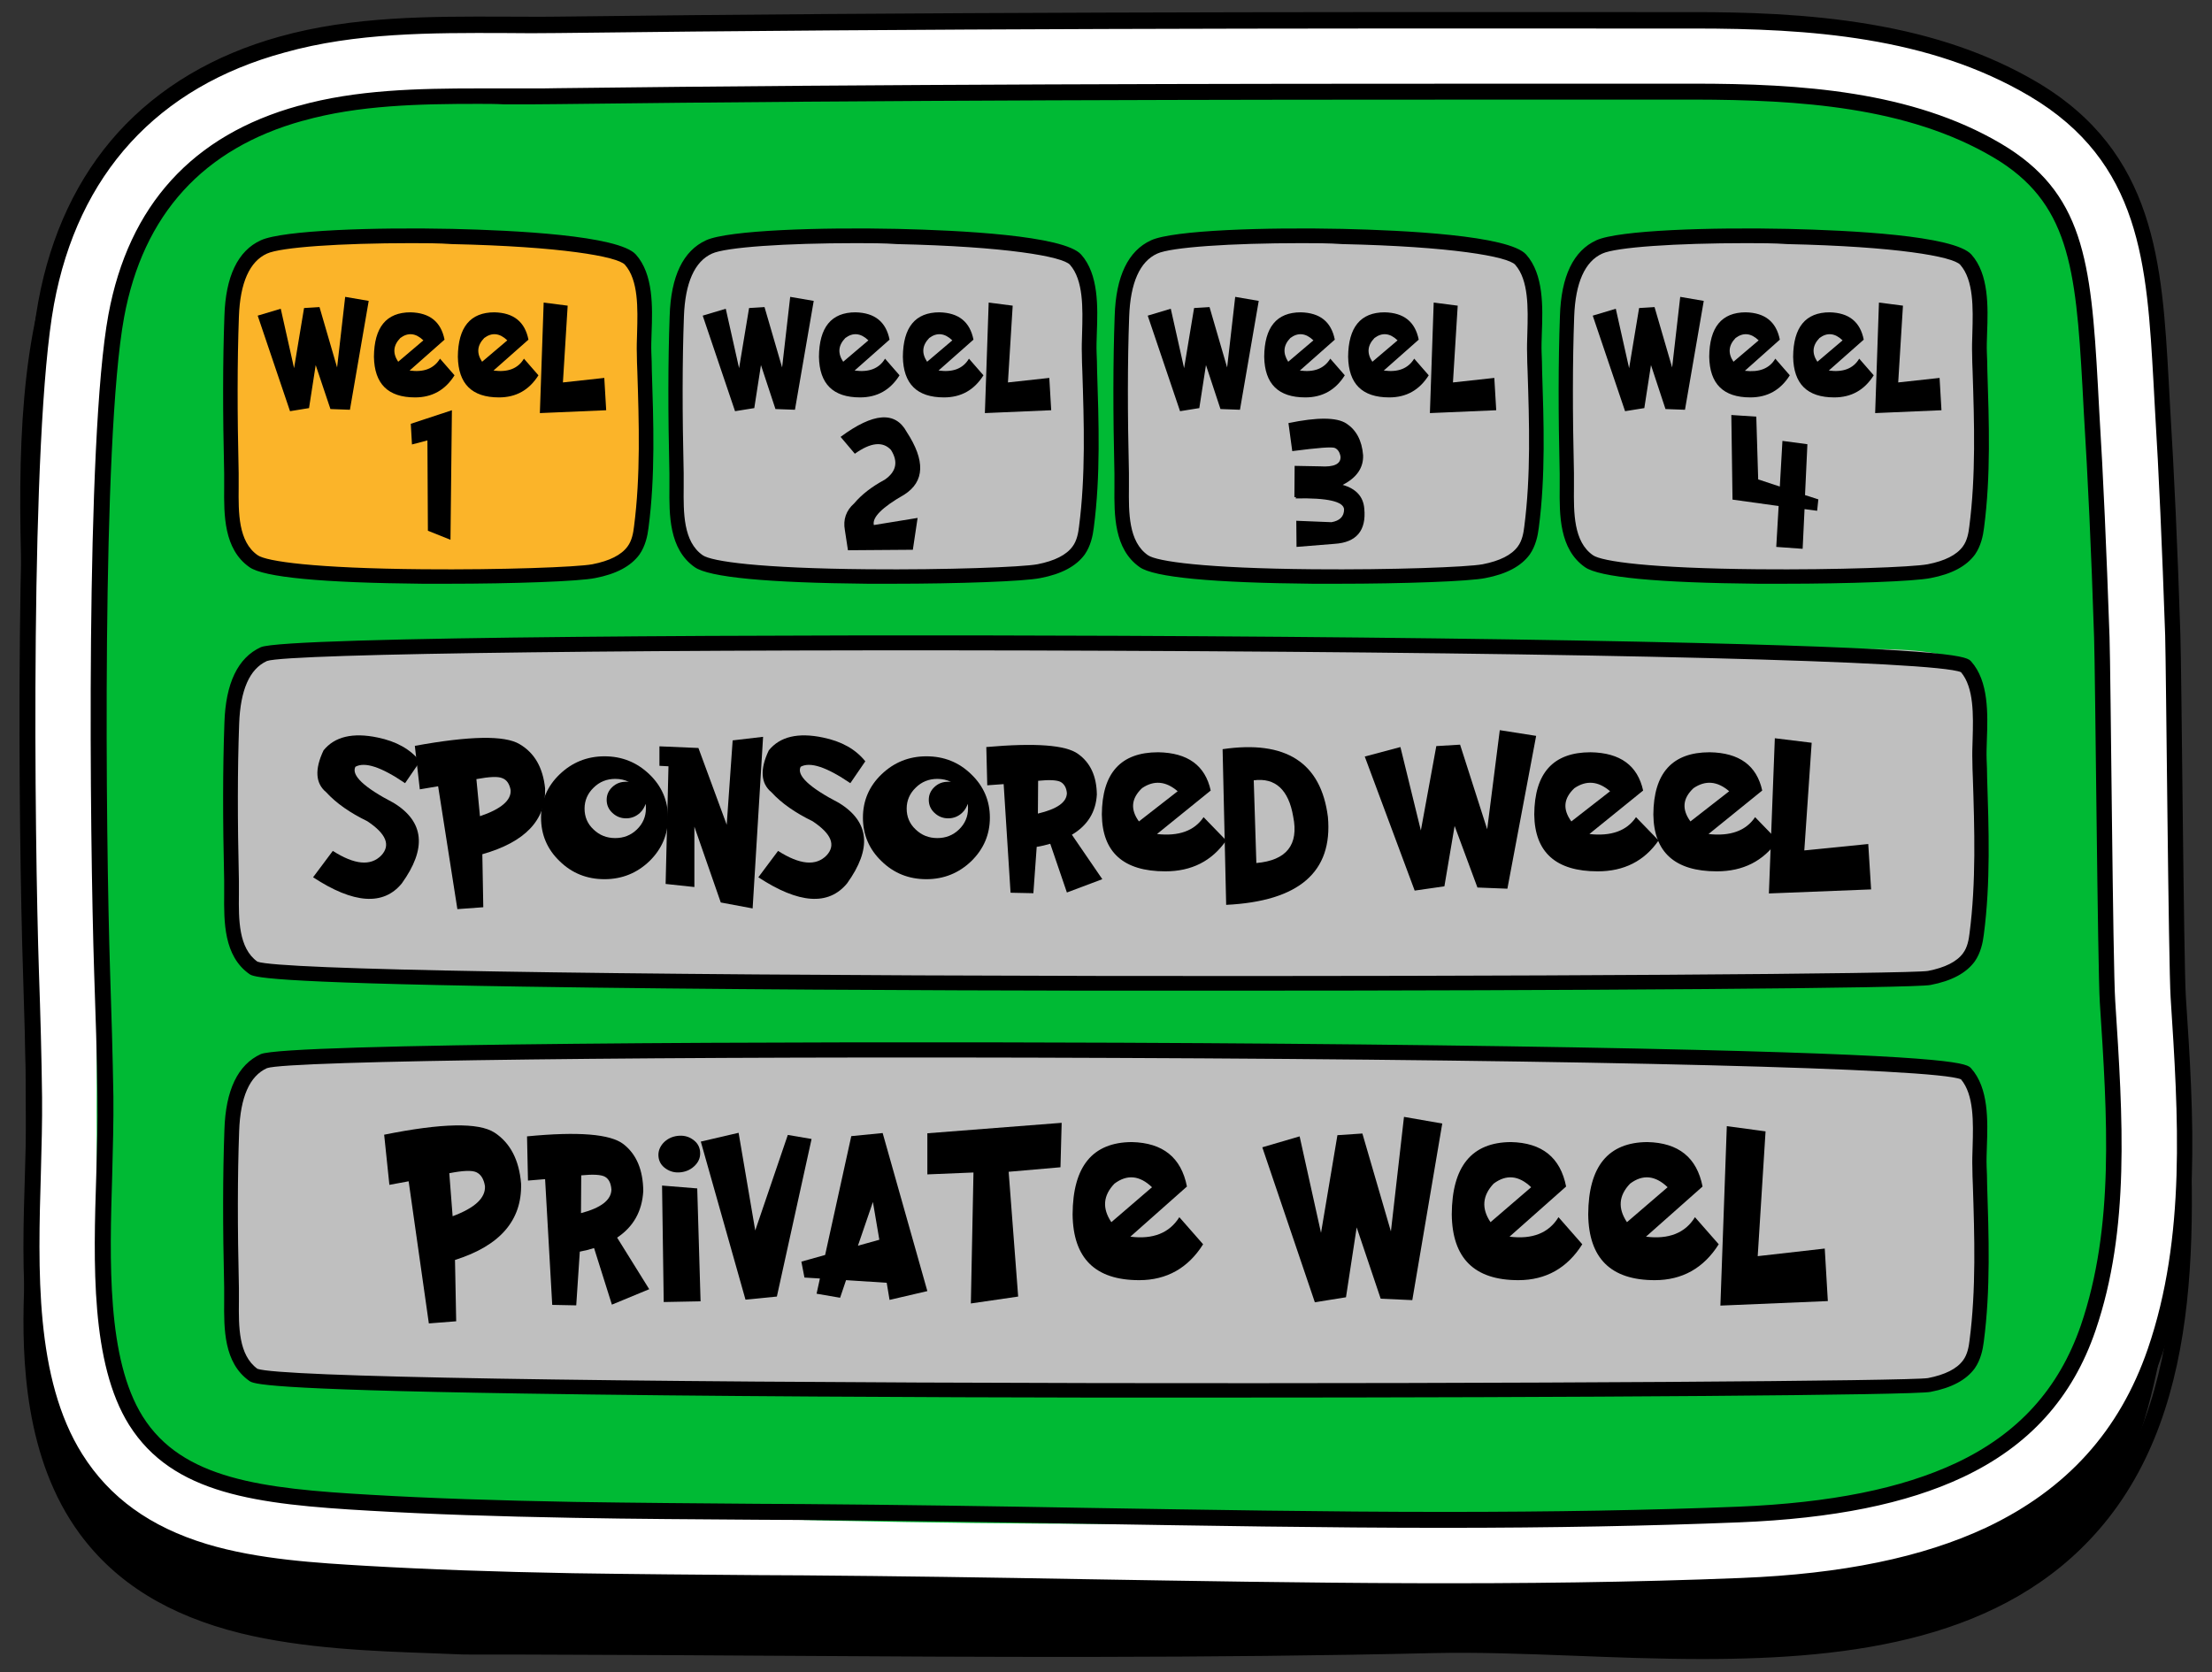 <?xml version="1.0" encoding="utf-8"?>
<!-- Generator: Adobe Illustrator 28.0.0, SVG Export Plug-In . SVG Version: 6.00 Build 0)  -->
<svg version="1.1" id="Layer_1" xmlns="http://www.w3.org/2000/svg" xmlns:xlink="http://www.w3.org/1999/xlink" x="0px" y="0px"
	 viewBox="0 0 930.5 703.6" style="enable-background:new 0 0 930.5 703.6;" xml:space="preserve">
<rect x="0" y="0" width="930.5" height="703.6" fill="#333333" stroke="none"/>
<style type="text/css">
	.st0{fill:#FFFFFF;}
	.st1{fill:#00BA34;}
	.st2{fill:#BFBFBF;}
	.st3{fill:#FBB429;}
</style>
<g>
	<g>
		<g>
			<path d="M240.9,692.9c-15.2-0.1-30.5-0.1-45.7-0.1c-54.7-2.3-123.1-0.8-158.9-49.4c-20.6-28-24.1-65.1-22.8-99.8
				C15,500.3,13.9,458,14,414.9c0.1-58.6-8.9-242,9-298.7c0.1-0.2,0.1-0.3,0.2-0.5C40.1,77.2,83.5,53,118.5,43.2
				c35.2-9.9,70.6-9,104.8-8.2c16.4,0.4,32,0.7,47.5,0c41.3-2,83.2-1.8,123.8-1.7c16.4,0.1,33.4,0.1,50,0
				c84.3-0.4,170-0.4,252.9-0.4h14.9c66.7,0,142.3,0,186.1,72.3c10,16.5,7.8,46.6,9.2,65c3,39.9,4.6,79.9,6,119.8
				c2.6,76.2,20.1,289.6-33.4,351.3c-63.8,73.6-191,48.7-277.2,50.7C482.4,695.1,361.7,693.3,240.9,692.9z"/>
			<path d="M716.3,698c-18.4,0-36.8-0.7-54.7-1.4c-20.8-0.8-40.4-1.5-58.3-1.1c-94,2.2-189.4,1.7-281.7,1.1
				c-26.5-0.2-53.8-0.3-80.7-0.4c-16.4-0.1-31.4-0.1-45.7-0.1h-0.1c-4.2-0.2-8.5-0.3-12.8-0.5c-25.6-0.9-54.7-2-80.9-8.4
				C71,679.7,48.8,666,33.6,645.4c-23.2-31.5-24.5-73.3-23.5-101.9c1.1-29.6,0.9-59.3,0.7-88c-0.1-13.3-0.2-27-0.2-40.5
				c0-14.4-0.5-139.5-1-155.5C8,212,6.2,158.4,19.9,115.1l0.1-0.2c0.1-0.2,0.2-0.4,0.3-0.6C37.5,74.8,81.9,50,117.6,40
				s71.3-9.2,105.8-8.4c16.4,0.4,31.9,0.7,47.3,0c41.5-2,83.4-1.8,124-1.7c16.4,0.1,33.4,0.1,50,0c84.2-0.4,169.7-0.4,252.4-0.4
				h15.4c67.6,0,144.1,0,189,73.9c8.1,13.4,8.7,34.8,9.1,52.1c0.1,5.2,0.3,10.2,0.6,14.4c3.1,40.8,4.7,81.8,6,120
				c0.4,12.3,1.2,135.1,2.1,148.7c4.4,71.3,9.4,152.2-36.3,204.9C843,689.7,779.8,698,716.3,698z M614.4,688.7
				c14.9,0,30.8,0.6,47.5,1.2c78.1,3,166.6,6.3,216-50.7c44-50.7,39-130.1,34.7-200.1c-0.8-13.6-1.6-136.5-2.1-148.9
				c-1.3-38.1-2.9-79-6-119.7c-0.3-4.4-0.5-9.4-0.6-14.8c-0.4-16.4-1-36.9-8.2-48.8c-42.9-70.7-117.5-70.7-183.3-70.7H697
				c-82.7,0-168.2-0.1-252.4,0.4c-16.6,0.1-33.6,0-50,0c-40.5-0.1-82.3-0.3-123.7,1.7c-15.6,0.7-31.2,0.4-47.7,0
				c-34.1-0.8-69.2-1.6-103.9,8.1C85.1,56,42.7,79.6,26.3,117c0,0.1-0.1,0.2-0.1,0.2c-13.3,42.1-11.6,92.8-9.9,141.9
				c0.5,16.1,1.1,141.2,1,155.8c0,13.5,0.1,27.2,0.2,40.5c0.2,28.8,0.4,58.6-0.7,88.3c-1,27.7,0.2,67.9,22.2,97.7
				c32,43.6,91.2,45.7,143.5,47.6c4.3,0.2,8.6,0.3,12.8,0.5c14.3,0,29.2,0,45.6,0.1c26.9,0.1,54.3,0.3,80.8,0.4
				c92.2,0.6,187.6,1.1,281.5-1.1C606.8,688.8,610.6,688.7,614.4,688.7z"/>
		</g>
	</g>
	<g>
		<g>
			<path class="st0" d="M241,665.2c-29-0.5-58.1-1.4-87-3c-45.2-2.6-95.6-6.1-122.2-48.6C5.6,572.1,14.9,508.4,14.4,461.7
				c-0.9-73.1-8.2-262,5-334.3C29.6,72,63.7,33.8,118.5,18.7c37.6-10.5,77.2-7.9,115.8-8.3c154.4-1.9,308.8-2,463.2-1.9h14.9
				c48.4,0,99.9,3.7,142.6,28.9c52.2,30.8,51.2,80.3,54.5,134.4c1.9,31.7,3.2,63.5,4.3,95.3c2.1,63.2,13.7,240-7.4,301.4
				C880,645.6,805,664.3,732.3,667.2c-131,5.3-263.5-0.2-394.7-1.1C305.6,665.9,273.3,665.8,241,665.2z"/>
			<path d="M607.2,672.7c-50.8,0-101.6-0.9-151.5-1.7c-38.7-0.7-78.7-1.3-117.9-1.6c-6.4,0-12.8-0.1-19.3-0.1
				c-25.4-0.2-51.8-0.3-77.7-0.8c-33.3-0.6-61-1.5-87.1-3c-43.2-2.5-96.9-5.6-124.8-50.1C7.8,581.8,9.2,534.8,10.5,493.3
				c0.3-11.1,0.7-21.7,0.5-31.5c-0.2-17.1-0.8-34.9-1.3-52.1c-1.9-57.6-3.8-227.1,6.4-282.8c5.2-28.3,16.5-52.3,33.6-71.2
				c17.3-19,40.2-32.6,67.9-40.3C148.4,6.8,180.7,6.9,212,7c7.3,0,14.9,0.1,22.3,0c152.9-1.9,306.4-2,463.3-1.9h14.9
				c20.5,0,47.4,0.6,74,5.1c27.4,4.6,50.4,12.6,70.3,24.3c50.1,29.6,52.7,76.4,55.5,126c0.2,3.7,0.4,7.3,0.6,11.1
				c1.7,27.8,3.1,58.1,4.3,95.4c0.5,13.9,1.4,138.4,2.3,152.3c3.3,50.1,6.7,101.9-9.9,150.3c-12.3,36-36.4,62.6-71.4,79.1
				c-27.5,12.9-62,20.1-105.6,21.9C691.1,672.2,649.1,672.7,607.2,672.7z M241,661.9c25.9,0.4,52.1,0.6,77.6,0.8
				c6.4,0,12.8,0.1,19.3,0.1c39.2,0.3,79.3,0.9,118,1.6c90.9,1.5,184.8,3.2,276.5-0.5c42.7-1.7,76.4-8.7,103.1-21.2
				c33.8-16,56.1-40.6,68-75.2c16.2-47.2,12.8-98.3,9.6-147.7c-0.9-14-1.9-138.5-2.3-152.5c-1.3-37.3-2.6-67.5-4.3-95.2
				c-0.2-3.7-0.4-7.4-0.6-11.1c-2.8-49.8-5.2-92.8-52.2-120.6C811.4,15.4,761,12,712.8,12h-14.9c-156.8-0.1-310.3,0-463.2,1.9
				c-7.5,0.1-15.1,0.1-22.5,0c-30.8-0.1-62.6-0.2-92.5,8.2c-53.5,14.5-86.9,51.2-97,106c-10.1,55-8.2,224.1-6.3,281.4
				c0.6,17.2,1.1,35.1,1.3,52.2c0.1,10-0.2,20.6-0.5,31.8C16,534,14.6,580,34.6,611.8c11.5,18.3,28.6,30.6,52.3,37.8
				c21.8,6.6,47,8,67.3,9.2C180.2,660.3,207.8,661.3,241,661.9z"/>
		</g>
		<g>
			<path class="st1" d="M607.3,640c-150.4,2.8-301.8,0.8-451.6-7.8c-46.7-2.7-81-6.7-98.5-34.6C38,567.2,41.1,531.3,40.8,496.8
				c-0.7-78.4,1.4-156.9,1.6-235.3c0-23.7-0.8-47.5,0.1-71.2c0.7-19,6.5-38.6,6.5-57.4c7-37.6,31.7-65.9,67.5-79.3
				c31.9-11.9,65.1-10.8,98.4-12.1c35.7-1.4,71.4-2.5,107.2-2.9c74-1,148-1,222-0.8c52.2,0.2,104.3,0.8,156.4,2.1
				c47.9,1.2,96.6-2.1,139.4,23.2c49.5,29.2,39.7,104.5,41.3,153.2c2.8,50.4,3.4,101.1,5.1,151.6c1.7,49.5,7.5,100.9,0.9,150.2
				c-5.6,41.7-23.6,81.7-63,100.3c-45.2,21.3-98.2,18.6-147,19.9C653.9,639,630.6,639.6,607.3,640z"/>
			<path d="M607.3,642.8c-50.2,0-101.5-0.9-151-1.7c-38.9-0.7-78.9-1.3-118.3-1.6c-6.4,0-12.8-0.1-19.2-0.1
				c-25.4-0.2-51.7-0.3-77.4-0.8c-32.9-0.6-60.2-1.5-85.9-3c-47.7-2.7-82.8-6.9-101.2-36.1c-16.2-25.9-15-68-13.8-105.2
				c0.3-11.5,0.7-22.3,0.5-32.8c-0.2-17.4-0.8-35.3-1.4-52.6c-1.8-56.1-3.7-224,6-276.5c8.5-46,35.4-75.6,80-87.9h0.1
				c24.1-6.8,50.5-7.3,75.5-7.3c3.5,0,7.1,0,10.6,0c3.6,0,7.2,0,10.8,0c4.6,0,8.4,0,12.1-0.1c138.2-1.7,277.3-1.9,407.1-1.9
				c18.6,0,37.2,0,55.8,0h15c44.9,0,91.6,3.1,129.1,25.2c34.7,20.5,37.9,49,40.8,101.8c0.2,3.7,0.4,7.4,0.6,11.2
				c1.7,27.5,3,57.6,4.3,94.6c0.5,14.4,1.4,139.1,2.4,153.2c3.2,49.3,6.3,95.9-8.3,138.6c-9.7,28.4-28,48.6-55.8,61.7
				c-23.8,11.2-54.5,17.4-94.1,19C693.9,642,653.3,642.8,607.3,642.8z M201.2,43.7c-24.5,0-50.4,0.5-73.7,7.1h-0.1
				c-41.9,11.6-67.2,39.4-75.2,82.7c-9.5,51.8-7.7,219.3-5.9,275c0.6,17.4,1.1,35.4,1.4,52.8c0.1,10.6-0.2,21.5-0.5,33.1
				c-1.1,36.2-2.3,77.3,12.8,101.5c16.6,26.5,50.2,30.4,95.9,33c25.6,1.5,52.9,2.4,85.7,3c25.7,0.4,51.9,0.6,77.3,0.8
				c6.5,0,12.9,0.1,19.3,0.1c39.4,0.3,79.5,0.9,118.3,1.6c49.6,0.8,100.8,1.7,151,1.7c45.9,0,86.4-0.7,123.9-2.2
				c38.6-1.6,68.5-7.6,91.5-18.4c26.1-12.3,43.2-31.2,52.4-57.8c14.2-41.5,11.2-87.4,8-136c-0.9-14.3-1.9-139-2.4-153.5
				c-1.2-37-2.6-66.9-4.3-94.4c-0.2-3.8-0.4-7.5-0.6-11.2c-2.8-50.5-5.8-77.7-37.5-96.4C802.4,44.9,756.8,42,712.8,41.9h-15
				c-18.6,0-37.2,0-55.8,0c-129.7,0-268.8,0.2-407,1.9c-3.7,0-7.5,0.1-12.1,0.1c-3.6,0-7.2,0-10.8,0
				C208.3,43.7,204.8,43.7,201.2,43.7z"/>
		</g>
	</g>
</g>
<g>
	<g>
		<path class="st2" d="M811.6,582.8c-13.5,2.6-692.3,4.6-704.9-4.3c-11.2-7.8-9-25-9.3-36.9c-0.5-22-0.7-44.1,0.1-66.1
			c0.3-10.7,2.8-24.3,13.6-29.2c16.1-7.3,705.5-6.4,715.9,5.3c8.4,9.5,5.4,27.7,5.8,39.4c0.8,24.3,2,49.1-1.1,73.3
			c-0.4,3.4-1.2,7-3.3,9.8C824.8,578.8,818.7,581.4,811.6,582.8z"/>
		<path d="M512.8,588c-17.9,0-36,0-54,0c-67.1-0.1-163-0.5-238.6-1.7c-110.1-1.7-113.5-4.1-115.3-5.3c-10.8-7.6-10.7-22-10.6-33.6
			c0-2,0-3.9,0-5.7c-0.6-25.9-0.6-46.9,0.1-66.3c0.5-16.8,5.7-27.5,15.3-31.9c10.2-4.6,221.7-5.4,361.4-4.8
			c93.9,0.4,179.8,1.5,241.9,3c111.7,2.7,114.5,5.9,116.2,7.8c7.4,8.3,7,22,6.6,32.9c-0.1,3-0.2,5.9-0.1,8.4
			c0.1,2.4,0.2,4.9,0.2,7.3c0.7,21.9,1.5,44.5-1.4,66.4c-0.4,3.3-1.3,7.6-3.8,11.2c-3.6,4.9-9.7,8.2-18.6,9.9l-0.6-3l0.6,3
			C805.7,587,664.9,588,512.8,588z M108.3,575.9c9.4,3.4,141.3,5.6,353.3,6c179.9,0.3,342.5-0.9,349.4-2.1
			c7.2-1.4,12.2-3.9,14.8-7.5c1.8-2.4,2.4-5.7,2.7-8.3c2.8-21.5,2.1-43.8,1.4-65.4c-0.1-2.5-0.2-4.9-0.2-7.3c-0.1-2.7,0-5.7,0.1-8.8
			c0.3-10.3,0.6-21.9-4.9-28.4c-10.8-4.6-153.7-8.2-356.8-9c-187.3-0.8-347,1.1-355.8,4.3c-7.3,3.3-11.2,12.2-11.7,26.5
			c-0.7,19.2-0.7,40.2-0.1,65.9c0,1.9,0,3.8,0,5.9C100.4,558.1,100.3,570.1,108.3,575.9z M825.1,454.1L825.1,454.1L825.1,454.1z"/>
	</g>
	<g>
		<path d="M171.9,497l-8.1,1.5l-2.2-21.1c24.3-4.9,39.7-5.2,46.4-0.9c6.6,4.3,10.4,11.5,11.2,21.5c0.4,15.4-8.8,26.1-27.8,32.1
			l0.5,25.8l-11.5,0.9L171.9,497z M190.4,511.7c9.4-3.5,13.9-7.7,13.6-12.7c-0.5-3-1.7-4.9-3.6-5.8c-1.9-0.9-5.7-0.7-11.4,0.4
			L190.4,511.7z"/>
		<path d="M249.9,525.1c-1.9,0.6-3.9,1.1-6,1.5l-1.5,22.6l-10.1-0.2l-3-52.9l-7.2,0.6l-0.4-18.6c21.6-2.1,35.1-1,40.6,3.3
			s8.2,10.9,8.3,19.7c-0.5,8.5-4.1,15-11,19.6l13.5,21.7l-15.7,6.5L249.9,525.1z M244.4,510.4c8.4-2.2,12.7-5.5,12.8-9.9
			c-0.2-2.7-1.1-4.5-2.7-5.4c-1.6-0.9-5-1.1-10-0.6L244.4,510.4z"/>
		<path d="M291.4,479.4c1.9,1.3,2.9,3,3.1,5.1s-0.4,4-2,5.7s-3.6,2.7-6,3s-4.5-0.2-6.4-1.5s-2.9-3-3.1-5.1s0.5-4,2-5.7
			c1.6-1.7,3.6-2.7,6-3S289.6,478.1,291.4,479.4z M278.5,498.8l14.8,1.2l1.4,47.5l-15.5,0.3L278.5,498.8z"/>
		<path d="M341.4,479.2l-14.6,66.3l-13.2,1.3l-18.8-66.5l15.9-3.7l7,41.1l13.7-40.2L341.4,479.2z"/>
		<path d="M355.9,538.6l-2.5,7.4l-9.9-1.7l1.4-6.4l-6.5-0.4l-1.3-6.7l10-2.8l11-50l13.2-1.3l18.8,66.5l-15.9,3.7l-1.2-7.2
			L355.9,538.6z M369.9,521.6l-2.7-15.9l-6.3,18.4L369.9,521.6z"/>
		<path d="M390.1,494.1v-17.3l56.5-4.4l-0.5,18.7l-21.8,1.9l4,52.5l-19.9,2.9l1.1-55.1L390.1,494.1z"/>
		<path d="M496.1,512.1l10,11.4c-6.3,10-15.3,15.1-26.9,15.1c-18.5,0-27.8-9.2-28-27.7c0.1-20.2,8.4-30.3,24.9-30.4
			c13.1,0.3,20.8,6.5,23.2,18.7l-23.8,21.1C485,521.5,491.9,518.8,496.1,512.1z M467.5,514.2l17.1-14.7c-5.2-5-10.5-5.5-15.8-1.5
			C464,503,463.6,508.4,467.5,514.2z"/>
		<path d="M570.7,516.4l-4.5,29.4l-13.1,2.1L531,482.7l15.7-4.6l9,40.6l6.9-41.1l10.5-0.7l12,41.2l5.5-48.2l16.1,2.8L594.1,547
			l-13.3-0.6L570.7,516.4z"/>
		<path d="M655.6,512.1l10,11.4c-6.3,10-15.3,15.1-26.9,15.1c-18.5,0-27.8-9.2-28-27.7c0.1-20.2,8.4-30.3,24.9-30.4
			c13.1,0.3,20.8,6.5,23.2,18.7L635,520.3C644.6,521.5,651.5,518.8,655.6,512.1z M627,514.2l17.1-14.7c-5.2-5-10.5-5.5-15.8-1.5
			C623.6,503,623.1,508.4,627,514.2z"/>
		<path d="M713,512.1l10,11.4c-6.3,10-15.3,15.1-26.9,15.1c-18.5,0-27.8-9.2-28-27.7c0.1-20.2,8.4-30.3,24.9-30.4
			c13.1,0.3,20.8,6.5,23.2,18.7l-23.8,21.1C701.9,521.5,708.9,518.8,713,512.1z M684.4,514.2l17.1-14.7c-5.2-5-10.5-5.5-15.8-1.5
			C680.9,503,680.5,508.4,684.4,514.2z"/>
		<path d="M726.4,473.8l16.3,2.2l-3.3,52.5l28.2-3.2l1.3,22.1l-45.2,1.9L726.4,473.8z"/>
	</g>
</g>
<g>
	<g>
		<path class="st3" d="M249.9,240.3c-13.5,2.6-130.6,4.6-143.2-4.3c-11.2-7.8-9-25-9.3-36.9c-0.5-22-0.7-44.1,0.1-66.1
			c0.3-10.7,2.8-24.3,13.6-29.2c16.1-7.3,143.8-6.4,154.2,5.3c8.4,9.5,5.4,27.7,5.8,39.4c0.8,24.3,2,49.1-1.1,73.3
			c-0.4,3.4-1.2,7-3.3,9.8C263.1,236.3,257,238.9,249.9,240.3z"/>
		<path d="M187.9,245.6c-3.4,0-6.7,0-10,0c-42.4-0.4-67-2.7-73-7c-10.8-7.6-10.7-22-10.6-33.6c0-2,0-3.9,0-5.7
			c-0.6-25.9-0.6-46.9,0.1-66.3c0.5-16.8,5.7-27.5,15.3-31.9c9.4-4.3,48.4-5.5,80.6-4.8c25.7,0.6,70,2.7,77.2,10.8
			c7.4,8.3,7,22,6.6,32.9c-0.1,3-0.2,5.9-0.1,8.4c0.1,2.4,0.2,4.9,0.2,7.3c0.7,21.9,1.5,44.5-1.4,66.4c-0.4,3.3-1.3,7.6-3.8,11.2
			c-3.6,4.9-9.7,8.2-18.6,9.9l0,0C243.7,244.6,216,245.6,187.9,245.6z M173,102.3c-29.7,0-54.9,1.7-60.7,4.4
			C105,110,101,119,100.5,133.2c-0.7,19.2-0.7,40.2-0.1,65.9c0,1.9,0,3.8,0,5.9c-0.1,10.7-0.2,22.9,8,28.6
			c3.7,2.6,23.9,5.5,69.5,5.9c33.1,0.3,64.9-0.9,71.3-2.1l0,0c7.2-1.4,12.2-3.9,14.8-7.5c1.8-2.4,2.4-5.7,2.7-8.3
			c2.8-21.5,2.1-43.8,1.4-65.4c-0.1-2.5-0.2-4.9-0.2-7.3c-0.1-2.7,0-5.7,0.1-8.8c0.3-10.4,0.6-22.2-5.1-28.7
			c-3.1-3.5-27.2-7.7-72.7-8.7C184.4,102.3,178.6,102.3,173,102.3z"/>
	</g>
	<g>
		<path d="M173.3,187l-0.5-8.7l17.3-5.7l-0.6,54.5l-9.5-3.8l-0.2-38L173.3,187z"/>
		<path d="M132.8,153.6l-2.8,18.1l-8,1.3l-13.6-40.2l9.7-2.9l5.6,25l4.2-25.3l6.5-0.4l7.4,25.4l3.4-29.7l9.9,1.7l-7.9,45.8l-8.2-0.3
			L132.8,153.6z"/>
		<path d="M185.1,150.9l6.1,7c-3.9,6.2-9.4,9.3-16.6,9.3c-11.4,0-17.1-5.7-17.3-17.1c0.1-12.4,5.2-18.7,15.4-18.7
			c8.1,0.2,12.8,4,14.3,11.5l-14.7,13C178.3,156.7,182.5,155.1,185.1,150.9z M167.5,152.2l10.6-9c-3.2-3.1-6.5-3.4-9.7-1
			C165.4,145.3,165.1,148.6,167.5,152.2z"/>
		<path d="M220.4,150.9l6.1,7c-3.9,6.2-9.4,9.3-16.6,9.3c-11.4,0-17.1-5.7-17.3-17.1c0.1-12.4,5.2-18.7,15.4-18.7
			c8.1,0.2,12.8,4,14.3,11.5l-14.7,13C213.6,156.7,217.9,155.1,220.4,150.9z M202.8,152.2l10.6-9c-3.2-3.1-6.5-3.4-9.7-1
			C200.7,145.3,200.4,148.6,202.8,152.2z"/>
		<path d="M228.7,127.3l10.1,1.3l-2,32.3l17.4-1.9l0.8,13.6l-27.9,1.2L228.7,127.3z"/>
	</g>
</g>
<g>
	<g>
		<path class="st2" d="M437.1,240.3c-13.5,2.6-130.6,4.6-143.2-4.3c-11.2-7.8-9-25-9.3-36.9c-0.5-22-0.7-44.1,0.1-66.1
			c0.3-10.7,2.8-24.3,13.6-29.2c16.1-7.3,143.8-6.4,154.2,5.3c8.4,9.5,5.4,27.7,5.8,39.4c0.8,24.3,2,49.1-1.1,73.3
			c-0.4,3.4-1.2,7-3.3,9.8C450.4,236.3,444.2,238.9,437.1,240.3z"/>
		<path d="M375.2,245.6c-3.4,0-6.7,0-10,0c-42.4-0.4-67-2.7-73-7c-10.8-7.6-10.7-22-10.6-33.6c0-2,0-3.9,0-5.7
			c-0.6-25.9-0.6-46.9,0.1-66.3c0.5-16.8,5.7-27.5,15.3-31.9c9.4-4.3,48.4-5.5,80.6-4.8c25.7,0.6,70,2.7,77.2,10.8
			c7.4,8.3,7,22,6.6,32.9c-0.1,3-0.2,5.9-0.1,8.4c0.1,2.4,0.2,4.9,0.2,7.3c0.7,21.9,1.5,44.5-1.4,66.4c-0.4,3.3-1.3,7.6-3.8,11.2
			c-3.6,4.9-9.7,8.2-18.6,9.9l0,0C431,244.6,403.2,245.6,375.2,245.6z M360.2,102.3c-29.7,0-54.9,1.7-60.7,4.4
			c-7.3,3.3-11.3,12.3-11.8,26.5c-0.7,19.2-0.7,40.2-0.1,65.9c0,1.9,0,3.8,0,5.9c-0.1,10.7-0.2,22.9,8,28.6
			c3.7,2.6,23.8,5.5,69.5,5.9c33.1,0.3,64.9-0.9,71.3-2.1c7.2-1.4,12.2-3.9,14.8-7.5c1.8-2.4,2.4-5.7,2.7-8.3
			c2.8-21.5,2.1-43.8,1.4-65.4c-0.1-2.5-0.2-4.9-0.2-7.3c-0.1-2.7,0-5.7,0.1-8.8c0.3-10.4,0.6-22.2-5.1-28.7
			c-3.1-3.5-27.2-7.7-72.7-8.7C371.6,102.3,365.8,102.3,360.2,102.3z"/>
	</g>
	<path d="M381.4,181.7c7.9,12.1,7.6,20.9-1,26.4c-9.3,5.3-13.6,9.6-12.8,12.8l18.4-3l-2,13.4l-27.3,0.2l-1.3-8.5
		c-0.8-4.4,0.5-8.2,3.9-11.2c3.2-3.8,7.5-7.1,12.9-10c4.9-3.4,5.7-7.6,2.6-12.5c-3.4-3.7-8.5-3.2-15.2,1.6l-6-7.1
		C367.4,173.6,376.6,172.9,381.4,181.7z"/>
	<path d="M320.1,153.6l-2.8,18.1l-8.1,1.3l-13.6-40.2l9.7-2.9l5.6,25l4.2-25.3l6.5-0.4l7.4,25.4l3.4-29.7l9.9,1.7l-7.9,45.8
		l-8.2-0.3L320.1,153.6z"/>
	<path d="M372.3,150.9l6.1,7c-3.9,6.2-9.4,9.3-16.6,9.3c-11.4,0-17.1-5.7-17.3-17.1c0.1-12.4,5.2-18.7,15.4-18.7
		c8.1,0.2,12.8,4,14.3,11.5l-14.7,13C365.5,156.7,369.8,155.1,372.3,150.9z M354.7,152.2l10.6-9c-3.2-3.1-6.5-3.4-9.7-1
		C352.6,145.3,352.3,148.6,354.7,152.2z"/>
	<path d="M407.6,150.9l6.1,7c-3.9,6.2-9.4,9.3-16.6,9.3c-11.4,0-17.1-5.7-17.3-17.1c0.1-12.4,5.2-18.7,15.4-18.7
		c8.1,0.2,12.8,4,14.3,11.5l-14.7,13C400.9,156.7,405.1,155.1,407.6,150.9z M390,152.2l10.6-9c-3.2-3.1-6.5-3.4-9.7-1
		C387.9,145.3,387.6,148.6,390,152.2z"/>
	<path d="M415.9,127.3l10.1,1.3l-2,32.3l17.4-1.9l0.8,13.6l-27.9,1.2L415.9,127.3z"/>
</g>
<g>
	<g>
		<path class="st2" d="M624.3,240.3c-13.5,2.6-130.6,4.6-143.2-4.3c-11.2-7.8-9-25-9.3-36.9c-0.5-22-0.7-44.1,0.1-66.1
			c0.3-10.7,2.8-24.3,13.6-29.2c16.1-7.3,143.8-6.4,154.2,5.3c8.4,9.5,5.4,27.7,5.8,39.4c0.8,24.3,2,49.1-1.1,73.3
			c-0.4,3.4-1.2,7-3.3,9.8C637.6,236.3,631.5,238.9,624.3,240.3z"/>
		<path d="M562.4,245.6c-3.4,0-6.7,0-10,0c-42.4-0.4-67-2.7-73-7c-10.8-7.6-10.7-22-10.6-33.6c0-2,0-3.9,0-5.7
			c-0.6-25.9-0.6-46.9,0.1-66.3c0.5-16.8,5.7-27.5,15.3-31.9c9.4-4.3,48.4-5.5,80.6-4.8c25.7,0.6,70,2.7,77.2,10.8
			c7.4,8.3,7,22,6.6,32.9c-0.1,3-0.2,5.9-0.1,8.4c0.1,2.4,0.2,4.9,0.2,7.3c0.7,21.9,1.5,44.5-1.4,66.4c-0.4,3.3-1.3,7.6-3.8,11.2
			c-3.6,4.9-9.7,8.2-18.6,9.9l0,0C618.2,244.6,590.4,245.6,562.4,245.6z M547.5,102.3c-29.7,0-54.9,1.7-60.7,4.4
			c-7.3,3.3-11.3,12.3-11.8,26.5c-0.7,19.2-0.7,40.2-0.1,65.9c0,1.9,0,3.8,0,5.9c-0.1,10.7-0.2,22.9,8,28.6
			c3.7,2.6,23.8,5.5,69.5,5.9c33.1,0.3,64.9-0.9,71.3-2.1l0,0c7.2-1.4,12.2-3.9,14.8-7.5c1.8-2.4,2.4-5.7,2.7-8.3
			c2.8-21.5,2.1-43.8,1.4-65.4c-0.1-2.5-0.2-4.9-0.2-7.3c-0.1-2.7,0-5.7,0.1-8.8c0.3-10.4,0.6-22.2-5.1-28.7
			c-3.1-3.5-27.2-7.7-72.7-8.7C558.8,102.3,553.1,102.3,547.5,102.3z"/>
	</g>
	<path d="M545.2,209.1c-0.2,0-0.4,0.1-0.7,0.1l0.1-13.2l10.7,0.2c5.9,0.4,8.8-1,8.6-4.1c-0.3-1.8-1.1-3-2.3-3.6s-7.2-0.1-18,1.3
		L542,178c12.1-2.5,20.3-2.5,24.4,0.2c4.1,2.7,6.5,7.1,7,13.3c0.2,5.3-2.7,9.5-8.6,12.5c5.6,1.6,8.7,4.9,9.1,10
		c0.9,9.2-3.3,14.2-12.4,14.8l-16.1,1.3l-0.1-11l14.8,0.6c3.5-0.6,5.3-2.4,5.3-5.4c-0.2-3.3-7-4.9-20.4-4.6L545.2,209.1z"/>
	<path d="M507.3,153.6l-2.8,18.1l-8.1,1.3l-13.6-40.2l9.7-2.9l5.6,25l4.2-25.3l6.5-0.4l7.4,25.4l3.4-29.7l9.9,1.7l-7.9,45.8
		l-8.2-0.3L507.3,153.6z"/>
	<path d="M559.6,150.9l6.1,7c-3.9,6.2-9.4,9.3-16.6,9.3c-11.4,0-17.1-5.7-17.3-17.1c0.1-12.4,5.2-18.7,15.4-18.7
		c8.1,0.2,12.8,4,14.3,11.5l-14.7,13C552.8,156.7,557,155.1,559.6,150.9z M541.9,152.2l10.6-9c-3.2-3.1-6.5-3.4-9.7-1
		C539.8,145.3,539.6,148.6,541.9,152.2z"/>
	<path d="M594.9,150.9l6.1,7c-3.9,6.2-9.4,9.3-16.6,9.3c-11.4,0-17.1-5.7-17.3-17.1c0.1-12.4,5.2-18.7,15.4-18.7
		c8.1,0.2,12.8,4,14.3,11.5l-14.7,13C588.1,156.7,592.3,155.1,594.9,150.9z M577.3,152.2l10.6-9c-3.2-3.1-6.5-3.4-9.7-1
		C575.2,145.3,574.9,148.6,577.3,152.2z"/>
</g>
<path d="M603.1,127.3l10.1,1.3l-2,32.3l17.4-1.9l0.8,13.6l-27.9,1.2L603.1,127.3z"/>
<g>
	<g>
		<path class="st2" d="M811.6,240.3c-13.5,2.6-130.6,4.6-143.2-4.3c-11.2-7.8-9-25-9.3-36.9c-0.5-22-0.7-44.1,0.1-66.1
			c0.3-10.7,2.8-24.3,13.6-29.2c16.1-7.3,143.8-6.4,154.2,5.3c8.4,9.5,5.4,27.7,5.8,39.4c0.8,24.3,2,49.1-1.1,73.3
			c-0.4,3.4-1.2,7-3.3,9.8C824.8,236.3,818.7,238.9,811.6,240.3z"/>
		<path d="M749.7,245.6c-3.4,0-6.7,0-10,0c-42.4-0.4-67-2.7-73-7c-10.8-7.6-10.7-22-10.6-33.6c0-2,0-3.9,0-5.7
			c-0.6-25.9-0.6-46.9,0.1-66.3c0.5-16.8,5.7-27.5,15.3-31.9c9.4-4.3,48.4-5.5,80.6-4.8c25.7,0.6,70,2.7,77.2,10.8
			c7.4,8.3,7,22,6.6,32.9c-0.1,3-0.2,5.9-0.1,8.4c0.1,2.4,0.2,4.9,0.2,7.3c0.7,21.9,1.5,44.5-1.4,66.4c-0.4,3.3-1.3,7.6-3.8,11.2
			c-3.6,4.9-9.7,8.2-18.6,9.9l0,0C805.4,244.6,777.7,245.6,749.7,245.6z M734.7,102.3c-29.7,0-54.9,1.7-60.7,4.4
			c-7.3,3.3-11.3,12.3-11.8,26.5c-0.7,19.2-0.7,40.2-0.1,65.9c0,1.9,0,3.8,0,5.9c-0.1,10.7-0.2,22.9,8,28.6
			c3.7,2.6,23.9,5.5,69.5,5.9c33.1,0.3,64.9-0.9,71.3-2.1l0,0c7.2-1.4,12.2-3.9,14.8-7.5c1.8-2.4,2.4-5.7,2.7-8.3
			c2.8-21.5,2.1-43.8,1.4-65.4c-0.1-2.5-0.2-4.9-0.2-7.3c-0.1-2.7,0-5.7,0.1-8.8c0.3-10.4,0.6-22.2-5.1-28.7
			c-3.1-3.5-27.2-7.7-72.7-8.7C746.1,102.3,740.3,102.3,734.7,102.3z"/>
	</g>
	<path d="M759.1,214.2l-0.8,16.7l-11.1-0.8l1-17.2l-19.4-2.7l-0.5-35.6l10.5,0.7l0.8,26.4l9.1,3l1.1-19.2l10.5,1.4l-1,21.4l5.6,1.8
		l-0.5,4.8L759.1,214.2z"/>
	<path d="M694.5,153.6l-2.8,18.1l-8.1,1.3L670,132.8l9.7-2.9l5.6,25l4.2-25.3l6.5-0.4l7.4,25.4l3.4-29.7l9.9,1.7l-7.9,45.8l-8.2-0.3
		L694.5,153.6z"/>
	<path d="M746.8,150.9l6.1,7c-3.9,6.2-9.4,9.3-16.6,9.3c-11.4,0-17.1-5.7-17.3-17.1c0.1-12.4,5.2-18.7,15.4-18.7
		c8.1,0.2,12.8,4,14.3,11.5L734,156C740,156.7,744.3,155.1,746.8,150.9z M729.2,152.2l10.6-9c-3.2-3.1-6.5-3.4-9.7-1
		C727.1,145.3,726.8,148.6,729.2,152.2z"/>
	<path d="M782.1,150.9l6.1,7c-3.9,6.2-9.4,9.3-16.6,9.3c-11.4,0-17.1-5.7-17.3-17.1c0.1-12.4,5.2-18.7,15.4-18.7
		c8.1,0.2,12.8,4,14.3,11.5l-14.7,13C775.3,156.7,779.6,155.1,782.1,150.9z M764.5,152.2l10.6-9c-3.2-3.1-6.5-3.4-9.7-1
		C762.4,145.3,762.1,148.6,764.5,152.2z"/>
	<path d="M790.4,127.3l10.1,1.3l-2,32.3l17.4-1.9l0.8,13.6l-27.9,1.2L790.4,127.3z"/>
</g>
<g>
	<g>
		<path class="st2" d="M811.6,411.5c-13.5,2.6-692.3,4.6-704.9-4.3c-11.2-7.8-9-25-9.3-36.9c-0.5-22-0.7-44.1,0.1-66.1
			c1.5-42.1,54.1-31.8,84.4-32.4c35.4-0.7,70.8-1,106.2-1.2c89.9-0.5,179.7-0.3,269.6,0.5c62.1,0.6,124.3,1.3,186.4,3.3
			c14,0.4,72.2-5.9,82.8,5.9c8.4,9.5,5.4,27.7,5.8,39.4c0.8,24.3,2,49.1-1.1,73.3c-0.4,3.4-1.2,7-3.3,9.8
			C824.8,407.5,818.7,410.1,811.6,411.5z"/>
		<path d="M512.8,416.8c-17.9,0-36,0-54,0c-67.1-0.1-163-0.5-238.6-1.7c-110.1-1.7-113.5-4.1-115.3-5.3c-10.8-7.6-10.7-22-10.6-33.6
			c0-2,0-3.9,0-5.7c-0.6-25.9-0.6-46.9,0.1-66.3c0.5-16.8,5.7-27.5,15.3-31.9c10.2-4.6,221.7-5.4,361.4-4.8
			c93.9,0.4,179.8,1.5,241.9,3c111.7,2.7,114.5,5.9,116.2,7.8c7.4,8.3,7,22,6.6,32.9c-0.1,3-0.2,5.9-0.1,8.4
			c0.1,2.4,0.2,4.9,0.2,7.3c0.7,21.9,1.5,44.5-1.4,66.4c-0.4,3.3-1.3,7.6-3.8,11.2c-3.6,4.9-9.7,8.2-18.6,9.9l-0.6-3l0.6,3
			C805.7,415.8,664.9,416.8,512.8,416.8z M108.3,404.6c9.4,3.4,141.3,5.6,353.3,6c179.9,0.3,342.5-0.9,349.4-2.1
			c7.2-1.4,12.2-3.9,14.8-7.5c1.8-2.4,2.4-5.7,2.7-8.3c2.8-21.5,2.1-43.8,1.4-65.4c-0.1-2.5-0.2-4.9-0.2-7.3c-0.1-2.7,0-5.7,0.1-8.8
			c0.3-10.3,0.6-21.9-4.9-28.4c-10.8-4.6-153.7-8.2-356.8-9c-187.3-0.8-347,1.1-355.8,4.3c-7.3,3.3-11.2,12.2-11.7,26.5
			c-0.7,19.2-0.7,40.2-0.1,65.9c0,1.9,0,3.8,0,5.9C100.4,386.8,100.3,398.9,108.3,404.6z M825.1,282.8L825.1,282.8L825.1,282.8z"/>
	</g>
	<g>
		<path d="M131.7,369.1L140,358c9.1,5.8,15.9,6.5,20.4,1.9c4-4.3,2.1-9.1-5.9-14.4c-7.2-3.5-13-7.5-17.3-12.2
			c-4.5-3.7-4.9-9.6-1.1-17.6c4.7-5.8,12.3-7.6,22.8-5.4c7.8,1.6,13.7,4.9,17.8,10l-6.3,9.2c-10-6.8-16.9-9.1-20.9-6.9
			c-1.8,3.6,3.6,8.7,16.1,15.2c12.9,7.9,14,19.2,3.4,33.9C161.3,381.1,148.8,380.3,131.7,369.1z"/>
		<path d="M184.3,330.8l-7.7,1.3l-2.1-18.3c23.1-4.2,37.8-4.5,44.1-0.7c6.3,3.7,9.8,9.9,10.7,18.6c0.4,13.3-8.4,22.6-26.4,27.7
			l0.4,22.3l-10.9,0.8L184.3,330.8z M201.9,343.4c8.9-3,13.2-6.7,12.9-11c-0.5-2.6-1.6-4.3-3.5-5c-1.8-0.8-5.5-0.6-10.9,0.4
			L201.9,343.4z"/>
		<path d="M273.2,325.8c5.2,5,7.8,11.1,7.8,18.2s-2.6,13.2-7.8,18.3c-5.2,5-11.5,7.6-18.9,7.6s-13.7-2.5-18.9-7.6
			c-5.2-5-7.8-11.1-7.8-18.3c0-7.1,2.6-13.2,7.8-18.2s11.5-7.6,18.9-7.6C261.6,318.2,267.9,320.7,273.2,325.8z M269.2,342
			c-1.6,1.5-3.6,2.3-5.8,2.3c-2.3,0-4.2-0.8-5.8-2.3c-1.6-1.5-2.4-3.3-2.4-5.5c0-2.1,0.8-3.9,2.4-5.4s3.5-2.2,5.8-2.2
			c0.4,0,0.9,0,1.2,0.1c-1.8-0.9-3.7-1.3-5.8-1.3c-3.5,0-6.6,1.2-9.1,3.7c-2.5,2.4-3.8,5.4-3.8,8.8s1.2,6.4,3.8,8.8
			c2.5,2.4,5.5,3.6,9.1,3.6s6.6-1.2,9.1-3.6s3.8-5.4,3.8-8.8c0-0.7,0-1.4-0.1-2C271.1,339.6,270.4,340.9,269.2,342z"/>
		<path d="M280,371.9l1.2-49.5l-3.8-0.2V314l16.4,0.7l11.9,32.3l2.5-35.5L321,310l-4.4,72.2l-13.4-2.5l-11.1-31.9v25.4L280,371.9z"
			/>
		<path d="M319,369.1l8.3-11.1c9.1,5.8,15.9,6.5,20.4,1.9c4-4.3,2.1-9.1-5.9-14.4c-7.2-3.5-13-7.5-17.3-12.2
			c-4.5-3.7-4.9-9.6-1.1-17.6c4.7-5.8,12.3-7.6,22.8-5.4c7.8,1.6,13.7,4.9,17.8,10l-6.3,9.2c-10-6.8-16.9-9.1-20.9-6.9
			c-1.8,3.6,3.6,8.7,16.1,15.2c12.9,7.9,14,19.2,3.4,33.9C348.5,381.1,336.1,380.3,319,369.1z"/>
		<path d="M408.6,325.8c5.2,5,7.8,11.1,7.8,18.2s-2.6,13.2-7.8,18.3c-5.2,5-11.5,7.6-18.9,7.6s-13.7-2.5-18.9-7.6
			c-5.2-5-7.8-11.1-7.8-18.3c0-7.1,2.6-13.2,7.8-18.2c5.2-5,11.5-7.6,18.9-7.6C397.1,318.2,403.4,320.7,408.6,325.8z M404.7,342
			c-1.6,1.5-3.6,2.3-5.8,2.3c-2.3,0-4.2-0.8-5.8-2.3c-1.6-1.5-2.4-3.3-2.4-5.5c0-2.1,0.8-3.9,2.4-5.4s3.5-2.2,5.8-2.2
			c0.4,0,0.9,0,1.2,0.1c-1.8-0.9-3.7-1.3-5.8-1.3c-3.5,0-6.6,1.2-9.1,3.7c-2.5,2.4-3.8,5.4-3.8,8.8s1.2,6.4,3.8,8.8
			c2.5,2.4,5.5,3.6,9.1,3.6s6.6-1.2,9.1-3.6s3.8-5.4,3.8-8.8c0-0.7,0-1.4-0.1-2C406.6,339.6,405.9,340.9,404.7,342z"/>
		<path d="M441.8,355c-1.8,0.5-3.7,1-5.7,1.3l-1.4,19.5l-9.6-0.2l-2.9-45.7l-6.9,0.5l-0.4-16.1c20.5-1.8,33.4-0.9,38.6,2.9
			c5.2,3.7,7.8,9.4,7.9,17.1c-0.4,7.3-3.9,13-10.5,16.9l12.8,18.7l-14.9,5.6L441.8,355z M436.6,342.3c8-1.9,12.1-4.7,12.2-8.6
			c-0.2-2.3-1.1-3.8-2.6-4.7c-1.5-0.8-4.7-1-9.5-0.5L436.6,342.3z"/>
		<path d="M506.3,343.8l9.5,9.8c-6,8.7-14.6,13-25.6,13c-17.6,0-26.5-8-26.7-23.9c0.1-17.5,8-26.2,23.7-26.2
			c12.5,0.2,19.8,5.6,22.1,16.1l-22.6,18.3C495.8,351.9,502.4,349.6,506.3,343.8z M479.1,345.6l16.3-12.7c-5-4.3-10-4.7-15-1.3
			C475.9,335.9,475.4,340.5,479.1,345.6z"/>
		<path d="M515.8,380.7l-1.5-65.5c26.6-3.9,41.4,5.6,44.3,28.5C560.7,366.9,546.4,379.2,515.8,380.7z M528.5,363.1
			c12.7-1.1,17.9-7.7,15.5-19.5c-1.9-11.3-7.5-16.5-16.6-15.3L528.5,363.1z"/>
		<path d="M611.9,347.5l-4.3,25.4l-12.5,1.8l-21-56.4l15-4l8.6,35.1l6.5-35.5l10-0.6l11.4,35.6l5.3-41.7l15.3,2.4l-12.1,64.3
			l-12.6-0.5L611.9,347.5z"/>
		<path d="M688.2,343.8l9.5,9.8c-6,8.7-14.6,13-25.6,13c-17.6,0-26.5-8-26.7-23.9c0.1-17.5,8-26.2,23.7-26.2
			c12.5,0.2,19.8,5.6,22.1,16.1l-22.6,18.3C677.7,351.9,684.3,349.6,688.2,343.8z M661,345.6l16.3-12.7c-5-4.3-10-4.7-15-1.3
			C657.7,335.9,657.3,340.5,661,345.6z"/>
		<path d="M738.3,343.8l9.5,9.8c-6,8.7-14.6,13-25.6,13c-17.6,0-26.5-8-26.7-23.9c0.1-17.5,8-26.2,23.7-26.2
			c12.5,0.2,19.8,5.6,22.1,16.1l-22.6,18.3C727.8,351.9,734.4,349.6,738.3,343.8z M711.1,345.6l16.3-12.7c-5-4.3-10-4.7-15-1.3
			C707.8,335.9,707.4,340.5,711.1,345.6z"/>
		<path d="M746.6,310.6l15.5,1.9l-3.1,45.3l26.9-2.7l1.2,19.1l-43,1.7L746.6,310.6z"/>
	</g>
</g>
</svg>

